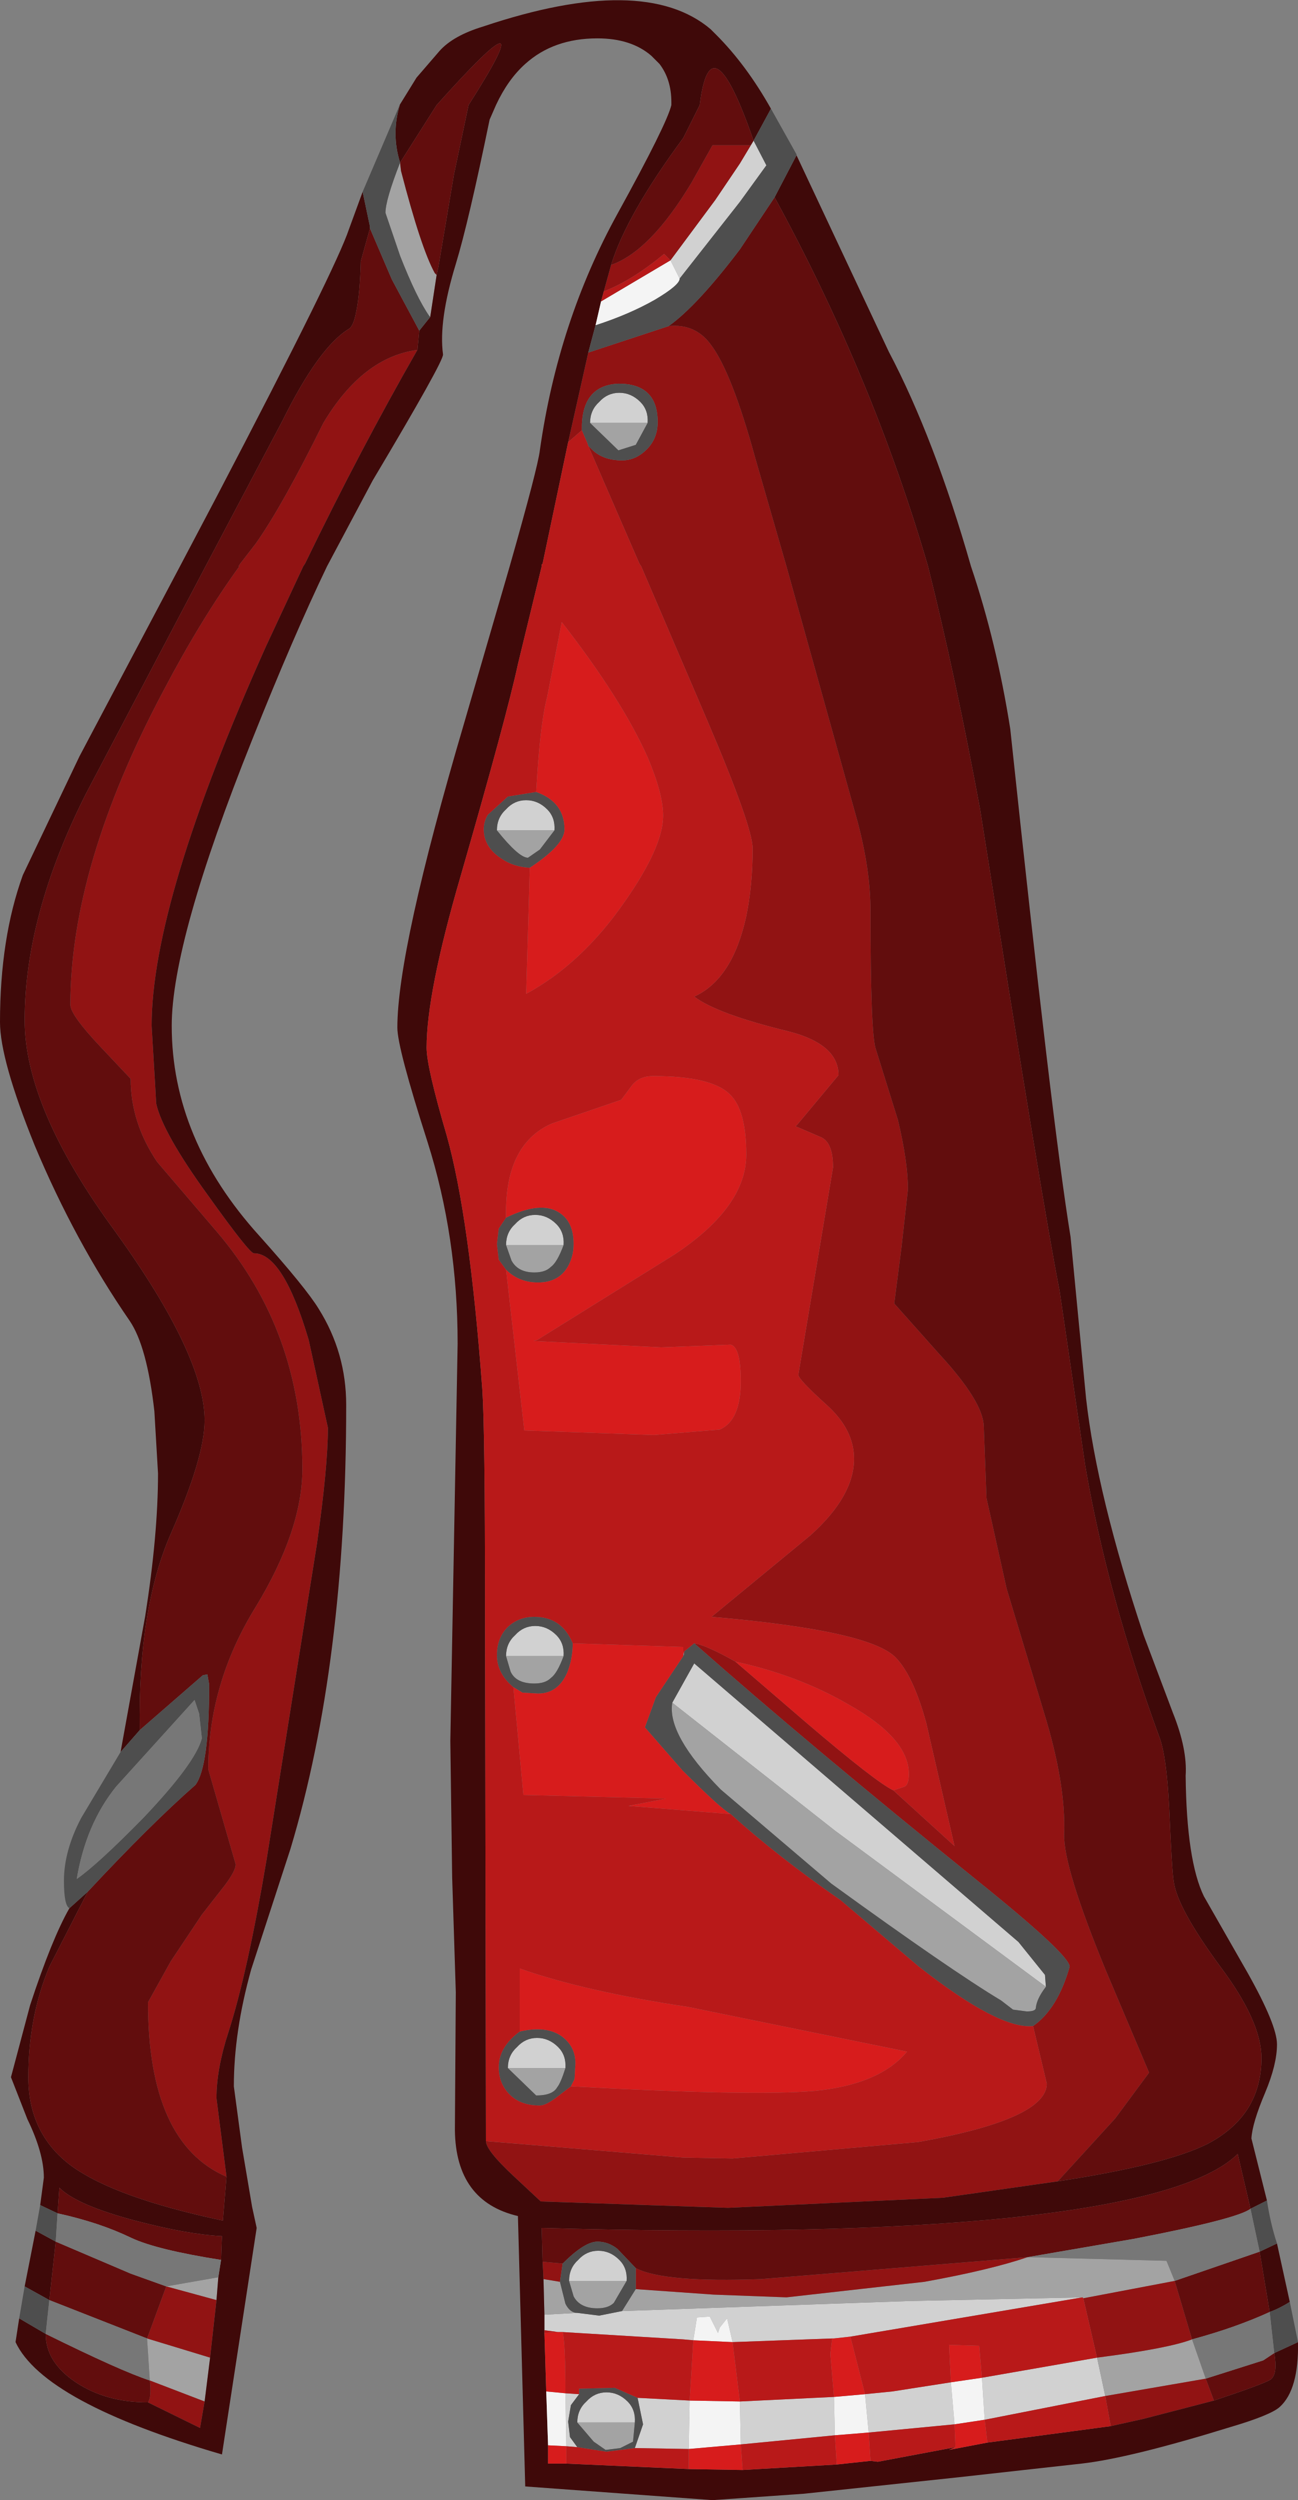 <?xml version="1.0" encoding="UTF-8" standalone="no"?>
<svg xmlns:ffdec="https://www.free-decompiler.com/flash" xmlns:xlink="http://www.w3.org/1999/xlink" ffdec:objectType="shape" height="136.85px" width="71.05px" xmlns="http://www.w3.org/2000/svg">
  <rect width="100%" height="100%" fill="#808080" stroke="none"/>
  <g transform="matrix(1.0, 0.0, 0.0, 1.0, 32.1, 136.8)">
    <path d="M-2.3 -9.25 L-2.3 -10.1 -0.5 -10.2 0.7 -10.05 1.95 -10.3 17.7 -10.85 27.15 -11.05 14.45 -8.9 13.55 -8.8 13.45 -8.8 8.0 -8.6 7.7 -9.9 7.3 -9.4 7.2 -9.1 6.75 -10.0 6.05 -9.95 5.85 -8.7 5.3 -8.75 -1.3 -9.15 -1.55 -9.15 -2.3 -9.25 M9.0 -128.85 L9.15 -129.1 9.85 -127.75 8.4 -125.75 5.1 -121.55 4.6 -122.55 7.05 -125.85 8.4 -127.85 9.0 -128.85 M0.2 -113.65 Q0.2 -114.35 0.7 -114.8 1.15 -115.3 1.8 -115.3 2.45 -115.3 2.95 -114.8 3.4 -114.35 3.35 -113.65 L0.2 -113.65 M25.15 -28.05 L13.6 -36.6 4.7 -43.6 5.9 -45.75 23.65 -30.5 25.1 -28.7 25.15 -28.05 M-0.95 -11.95 Q-0.95 -12.65 -0.45 -13.1 0.0 -13.6 0.65 -13.6 1.3 -13.6 1.8 -13.1 2.25 -12.65 2.2 -11.95 L-0.95 -11.95 M-1.15 -5.8 L-0.4 -5.75 -0.85 -5.15 -1.0 -4.25 -0.9 -3.4 -0.5 -2.85 -1.1 -2.9 -1.15 -5.8 M2.8 -5.55 L5.65 -5.4 5.6 -2.75 2.65 -2.8 3.1 -4.1 2.8 -5.55 M8.45 -3.0 L8.4 -5.35 13.55 -5.6 13.6 -3.5 8.45 -3.0 M2.65 -4.2 L-0.5 -4.2 Q-0.5 -4.9 0.0 -5.35 0.45 -5.85 1.1 -5.85 1.75 -5.85 2.25 -5.35 2.7 -4.9 2.65 -4.2 M21.65 -6.65 L27.95 -7.75 28.4 -5.65 21.8 -4.35 21.65 -6.65 M15.45 -3.65 L15.25 -5.75 16.75 -5.9 19.95 -6.4 20.15 -4.1 15.45 -3.65 M-4.9 -91.35 Q-4.9 -92.05 -4.4 -92.5 -3.95 -93.0 -3.3 -93.0 -2.65 -93.0 -2.15 -92.5 -1.7 -92.05 -1.75 -91.35 L-4.9 -91.35 M-4.4 -68.65 Q-4.4 -69.35 -3.9 -69.8 -3.45 -70.3 -2.8 -70.3 -2.15 -70.3 -1.65 -69.8 -1.2 -69.35 -1.25 -68.65 L-4.4 -68.65 M-4.4 -46.15 Q-4.4 -46.85 -3.9 -47.3 -3.45 -47.8 -2.8 -47.8 -2.15 -47.8 -1.65 -47.3 -1.2 -46.85 -1.25 -46.15 L-4.4 -46.15 M-4.3 -23.6 Q-4.3 -24.3 -3.8 -24.75 -3.35 -25.25 -2.7 -25.25 -2.05 -25.25 -1.55 -24.75 -1.1 -24.3 -1.15 -23.6 L-4.3 -23.6" fill="#d1d1d1" fill-rule="evenodd" stroke="none"/>
    <path d="M-8.2 -121.75 L-8.55 -119.45 -8.6 -119.5 Q-9.3 -120.5 -10.2 -122.8 L-11.0 -125.15 Q-11.0 -125.85 -10.2 -127.9 L-10.15 -127.45 Q-9.05 -123.2 -8.3 -121.85 L-8.2 -121.75 M-20.15 -12.15 L-20.25 -10.9 -23.0 -11.65 -20.15 -12.15 M-20.6 -7.75 L-20.9 -5.35 -23.9 -6.5 -24.05 -8.8 -20.6 -7.75 M-2.3 -10.1 L-2.35 -12.05 -1.45 -11.9 -1.15 -10.7 Q-0.9 -10.2 -0.5 -10.2 L-2.3 -10.1 M0.2 -113.65 L3.35 -113.65 2.7 -112.45 1.75 -112.15 0.2 -113.65 M25.15 -28.05 Q24.65 -27.4 24.6 -26.9 24.6 -26.7 24.1 -26.7 L23.35 -26.8 22.7 -27.3 Q19.95 -28.95 13.4 -33.7 L7.35 -38.85 Q4.4 -41.85 4.7 -43.6 L13.6 -36.6 25.15 -28.05 M-0.95 -11.95 L2.2 -11.95 1.5 -10.75 Q1.2 -10.45 0.6 -10.45 -0.35 -10.45 -0.7 -11.1 L-0.95 -11.95 M1.95 -10.3 L2.7 -11.5 6.95 -11.2 10.95 -11.05 18.5 -11.9 Q22.1 -12.55 24.15 -13.25 L31.75 -13.05 32.2 -11.95 27.2 -11.0 27.15 -11.05 17.7 -10.85 1.95 -10.3 M2.65 -4.2 L2.55 -3.15 1.85 -2.8 1.05 -2.7 0.4 -3.15 -0.5 -4.2 2.65 -4.2 M28.4 -5.65 L27.95 -7.75 Q31.85 -8.25 33.15 -8.75 L33.9 -6.6 28.4 -5.65 M-4.9 -91.35 L-1.75 -91.35 -2.55 -90.3 -3.2 -89.85 Q-3.7 -89.85 -4.9 -91.35 M-4.4 -68.65 L-1.25 -68.65 Q-1.6 -67.7 -1.95 -67.45 -2.25 -67.15 -2.85 -67.15 -3.75 -67.15 -4.1 -67.8 L-4.4 -68.65 M-4.4 -46.15 L-1.25 -46.15 Q-1.6 -45.2 -1.95 -44.95 -2.25 -44.65 -2.85 -44.65 -3.85 -44.65 -4.15 -45.3 L-4.4 -46.15 M-4.3 -23.6 L-1.15 -23.6 Q-1.4 -22.8 -1.6 -22.55 -1.85 -22.1 -2.75 -22.1 L-4.3 -23.6" fill="#a3a3a3" fill-rule="evenodd" stroke="none"/>
    <path d="M-9.25 -117.65 Q-12.4 -112.15 -15.4 -105.95 L-15.5 -105.8 -17.55 -101.4 Q-23.8 -87.45 -23.8 -80.65 L-23.6 -77.3 -23.55 -76.4 Q-23.2 -74.8 -20.7 -71.35 -18.45 -68.2 -18.2 -68.2 -16.6 -68.2 -15.2 -63.45 L-14.15 -58.65 Q-14.15 -56.5 -14.75 -52.3 L-17.5 -35.05 Q-18.55 -28.8 -19.6 -25.55 -20.25 -23.55 -20.25 -21.95 L-19.7 -17.65 Q-24.0 -19.5 -24.0 -27.2 L-22.75 -29.45 -21.05 -32.0 -19.8 -33.6 Q-19.2 -34.4 -19.2 -34.75 L-20.7 -39.95 Q-20.7 -44.65 -18.1 -48.85 -15.55 -53.05 -15.55 -56.4 -15.55 -63.9 -20.25 -69.4 L-23.5 -73.2 Q-24.95 -75.35 -24.95 -77.75 L-26.6 -79.5 Q-28.25 -81.25 -28.25 -81.8 -28.25 -89.4 -23.15 -99.0 -21.1 -102.9 -19.0 -105.8 L-19.05 -105.8 -18.95 -105.95 -18.1 -107.05 Q-16.65 -109.1 -14.4 -113.65 -12.25 -117.25 -9.25 -117.65 M-20.25 -10.9 L-20.6 -7.75 -24.05 -8.8 -23.0 -11.65 -20.25 -10.9 M-20.9 -5.35 L-21.15 -3.9 -24.0 -5.3 Q-23.8 -5.6 -23.9 -6.5 L-20.9 -5.35 M34.35 -5.4 L30.5 -4.4 28.7 -4.0 28.4 -5.65 33.9 -6.6 34.35 -5.4 M-2.35 -12.05 L-2.4 -13.0 -1.3 -12.9 -1.45 -11.9 -2.35 -12.05 M25.8 -17.4 L19.5 -16.5 7.75 -15.95 -2.5 -16.3 -4.0 -17.7 Q-5.5 -19.1 -5.5 -19.6 L5.3 -18.7 8.0 -18.65 18.15 -19.55 Q25.2 -20.8 25.2 -22.75 L24.45 -25.9 Q25.8 -26.85 26.45 -29.15 26.45 -29.8 21.35 -33.9 12.3 -41.2 5.9 -46.85 6.55 -46.75 8.15 -45.85 L12.1 -42.45 Q15.85 -39.25 16.8 -38.8 L20.15 -35.75 18.6 -42.5 Q17.9 -45.05 16.95 -46.05 15.55 -47.55 6.85 -48.3 L12.25 -52.75 Q14.65 -54.9 14.65 -56.95 14.65 -58.55 13.15 -59.9 11.6 -61.3 11.6 -61.55 L13.5 -72.9 Q13.5 -74.25 12.85 -74.55 L11.45 -75.15 11.55 -75.25 13.8 -77.95 Q13.8 -79.65 11.05 -80.35 7.15 -81.3 5.9 -82.25 8.0 -83.2 8.75 -86.65 9.1 -88.35 9.1 -90.35 9.1 -91.55 6.6 -97.4 L3.0 -105.8 2.9 -105.95 0.1 -112.4 0.3 -112.2 Q0.9 -111.6 1.95 -111.6 2.7 -111.6 3.3 -112.2 3.9 -112.8 3.9 -113.7 3.9 -115.8 1.75 -115.8 -0.3 -115.7 -0.25 -113.25 L-1.0 -112.6 0.1 -117.5 4.5 -118.95 Q5.95 -119.1 6.8 -117.95 7.95 -116.45 9.25 -111.7 L10.95 -105.8 14.85 -91.8 Q15.55 -89.15 15.55 -86.95 15.55 -80.1 15.85 -79.35 L17.05 -75.5 Q17.6 -73.2 17.6 -71.7 L17.25 -68.55 16.85 -65.45 19.3 -62.7 Q21.7 -60.1 21.75 -58.75 L21.9 -54.8 23.0 -49.85 25.05 -43.05 Q26.25 -39.15 26.15 -36.4 26.1 -34.6 28.45 -28.9 L30.8 -23.35 28.95 -20.85 25.8 -17.4 M0.95 -120.85 L1.35 -122.3 Q3.5 -123.05 5.75 -126.8 L6.9 -128.85 9.0 -128.85 8.4 -127.85 7.05 -125.85 4.6 -122.55 4.25 -122.9 Q2.5 -121.45 0.95 -120.85 M2.7 -12.65 Q4.25 -11.85 9.55 -12.05 L24.15 -13.25 Q22.1 -12.55 18.5 -11.9 L10.95 -11.05 6.95 -11.2 2.7 -11.5 2.7 -12.65 M27.2 -11.0 L32.2 -11.95 33.15 -8.75 Q31.85 -8.25 27.95 -7.75 L27.2 -11.0" fill="#911313" fill-rule="evenodd" stroke="none"/>
    <path d="M9.15 -129.1 Q6.8 -135.9 6.2 -131.05 L5.9 -130.45 5.3 -129.25 Q2.2 -125.05 1.35 -122.3 L0.95 -120.85 0.8 -120.3 0.5 -119.0 0.1 -117.5 -1.0 -112.6 -2.4 -105.95 -2.45 -105.9 -2.45 -105.8 -3.75 -100.45 Q-4.35 -97.65 -6.9 -88.8 -8.75 -82.45 -8.75 -79.45 -8.75 -78.4 -7.65 -74.65 -6.4 -70.2 -5.7 -60.75 -5.55 -58.55 -5.55 -48.85 L-5.5 -19.6 Q-5.5 -19.1 -4.0 -17.7 L-2.5 -16.3 7.75 -15.95 19.5 -16.5 25.8 -17.4 Q31.7 -18.3 34.0 -19.45 36.95 -21.0 36.95 -24.15 36.95 -26.15 34.7 -29.15 32.35 -32.35 32.15 -33.8 32.05 -34.35 31.9 -37.85 31.75 -40.75 31.35 -41.75 28.5 -49.55 27.3 -56.6 L25.9 -66.15 Q25.0 -70.65 21.55 -92.5 20.2 -99.8 18.7 -105.8 15.7 -116.1 10.3 -126.0 L11.5 -128.3 16.55 -117.55 Q19.05 -112.8 21.05 -105.8 22.45 -101.65 23.2 -96.9 25.5 -75.2 26.5 -69.1 L27.35 -60.25 Q27.95 -54.95 30.5 -47.3 L32.1 -43.05 Q32.9 -41.05 32.8 -39.6 32.85 -34.95 33.8 -33.0 L36.2 -28.8 Q37.8 -25.95 37.8 -24.9 37.8 -23.8 37.15 -22.25 36.45 -20.6 36.4 -19.75 L37.25 -16.35 36.35 -15.9 35.65 -18.9 Q33.15 -16.45 23.1 -15.4 13.25 -14.4 -2.45 -14.85 L-2.4 -13.0 -2.35 -12.05 -2.3 -10.1 -2.3 -9.25 -2.3 -9.1 -2.2 -5.9 -2.1 -2.95 -2.1 -1.95 -1.1 -1.95 5.6 -1.65 8.55 -1.6 13.7 -1.9 15.55 -2.1 15.95 -2.05 20.2 -2.85 19.85 -2.7 21.95 -3.1 28.7 -4.0 30.5 -4.4 34.35 -5.4 Q37.05 -6.3 37.45 -6.55 37.85 -6.85 37.65 -8.0 L38.95 -8.6 Q39.0 -6.0 37.95 -5.05 37.45 -4.6 35.25 -3.95 29.75 -2.25 27.1 -1.95 L20.35 -1.2 11.9 -0.3 6.9 0.05 -3.35 -0.7 -3.75 -15.5 Q-7.15 -16.3 -7.2 -20.2 L-7.15 -27.75 -7.35 -34.05 -7.45 -41.5 -7.05 -63.25 Q-7.05 -69.1 -8.7 -74.3 -10.35 -79.45 -10.35 -80.55 -10.35 -84.8 -6.7 -97.2 L-4.2 -105.8 Q-2.65 -111.25 -2.55 -112.15 -1.55 -119.2 1.7 -125.1 4.4 -130.0 4.65 -131.05 L4.65 -131.2 Q4.65 -132.45 4.0 -133.3 L3.55 -133.75 Q2.45 -134.7 0.6 -134.7 -1.8 -134.7 -3.35 -133.3 -4.3 -132.45 -4.95 -131.05 L-5.3 -130.25 Q-6.45 -124.65 -7.15 -122.35 -8.1 -119.25 -7.85 -117.4 -7.8 -117.05 -11.7 -110.5 L-14.2 -105.8 Q-16.05 -101.95 -18.3 -96.3 -22.7 -85.3 -22.7 -80.65 -22.7 -74.45 -17.9 -69.15 -15.35 -66.3 -14.65 -65.15 -13.15 -62.75 -13.15 -59.9 -13.15 -45.75 -16.2 -35.6 L-18.35 -29.0 Q-19.3 -25.6 -19.3 -22.6 L-18.85 -19.25 -18.3 -16.0 -18.05 -14.85 -19.95 -2.45 Q-29.7 -5.3 -31.25 -8.6 L-31.05 -9.9 -29.6 -9.05 Q-29.6 -7.5 -27.95 -6.4 -26.3 -5.3 -24.0 -5.3 L-21.15 -3.9 -20.9 -5.35 -20.6 -7.75 -20.25 -10.9 -20.15 -12.15 -20.0 -13.1 -19.95 -14.4 Q-21.85 -14.5 -24.7 -15.25 -27.9 -16.1 -28.85 -17.05 L-28.95 -15.65 -29.9 -16.1 -29.7 -17.6 Q-29.7 -18.95 -30.6 -20.8 L-31.5 -23.1 -30.45 -27.05 Q-29.25 -30.7 -28.3 -32.35 L-27.3 -33.25 -29.4 -29.15 Q-30.55 -26.4 -30.55 -23.1 -30.55 -20.0 -28.2 -18.25 -25.8 -16.5 -19.9 -15.25 L-19.7 -17.65 -20.25 -21.95 Q-20.25 -23.55 -19.6 -25.55 -18.55 -28.8 -17.5 -35.05 L-14.75 -52.3 Q-14.15 -56.5 -14.15 -58.65 L-15.2 -63.45 Q-16.6 -68.2 -18.2 -68.2 -18.45 -68.2 -20.7 -71.35 -23.2 -74.8 -23.55 -76.4 L-23.6 -77.3 -23.8 -80.65 Q-23.8 -87.45 -17.55 -101.4 L-15.5 -105.8 -15.4 -105.95 Q-12.4 -112.15 -9.25 -117.65 L-9.15 -118.7 -8.55 -119.45 -8.2 -121.75 -8.1 -122.2 -7.25 -127.25 -6.45 -131.05 Q-2.15 -137.8 -8.2 -131.05 L-10.2 -127.9 Q-10.7 -129.5 -10.2 -131.1 L-10.35 -130.85 -9.3 -132.55 -8.05 -134.0 Q-7.3 -134.85 -5.65 -135.35 3.15 -138.3 6.8 -135.2 L7.1 -134.9 Q8.75 -133.25 10.1 -130.85 L9.15 -129.1 M36.85 -13.55 L37.8 -14.0 38.5 -10.8 Q37.95 -10.45 37.4 -10.25 L36.85 -13.55 M-12.25 -126.3 L-11.85 -124.4 -11.85 -124.3 -12.35 -122.5 Q-12.4 -120.7 -12.6 -119.75 -12.75 -118.95 -13.0 -118.8 -14.65 -117.8 -16.65 -113.75 L-20.85 -105.8 -27.4 -93.35 Q-30.75 -86.7 -30.75 -80.95 -30.75 -76.15 -25.8 -69.4 -20.9 -62.6 -20.9 -59.05 -20.9 -57.05 -22.75 -52.85 -24.55 -48.75 -24.45 -42.1 L-25.5 -40.9 -24.15 -48.35 Q-23.45 -52.8 -23.45 -56.15 L-23.65 -59.55 Q-24.05 -63.1 -25.0 -64.5 -28.0 -68.85 -30.2 -74.1 -32.1 -78.8 -32.1 -80.85 -32.1 -85.45 -30.85 -88.9 L-27.75 -95.4 -22.25 -105.8 -20.3 -109.5 Q-16.9 -116.0 -15.05 -119.75 -13.35 -123.2 -13.0 -124.25 L-12.25 -126.3 M-30.15 -14.7 L-29.05 -14.1 -29.4 -10.9 -30.75 -11.65 -30.15 -14.7" fill="#3f0909" fill-rule="evenodd" stroke="none"/>
    <path d="M1.35 -122.3 Q2.2 -125.05 5.3 -129.25 L5.9 -130.45 6.2 -131.05 Q6.8 -135.9 9.15 -129.1 L9.0 -128.85 6.9 -128.85 5.75 -126.8 Q3.5 -123.05 1.35 -122.3 M-10.2 -127.9 L-8.2 -131.05 Q-2.15 -137.8 -6.45 -131.05 L-7.25 -127.25 -8.1 -122.2 -8.2 -121.75 -8.3 -121.85 Q-9.05 -123.2 -10.15 -127.45 L-10.2 -127.9 M-9.15 -118.7 L-9.25 -117.65 Q-12.25 -117.25 -14.4 -113.65 -16.65 -109.1 -18.1 -107.05 L-18.95 -105.95 -19.05 -105.8 -19.0 -105.8 Q-21.1 -102.9 -23.15 -99.0 -28.25 -89.4 -28.25 -81.8 -28.25 -81.25 -26.6 -79.5 L-24.95 -77.75 Q-24.95 -75.35 -23.5 -73.2 L-20.25 -69.4 Q-15.55 -63.9 -15.55 -56.4 -15.55 -53.05 -18.1 -48.85 -20.7 -44.65 -20.7 -39.95 L-19.2 -34.75 Q-19.2 -34.4 -19.8 -33.6 L-21.05 -32.0 -22.75 -29.45 -24.0 -27.2 Q-24.0 -19.5 -19.7 -17.65 L-19.9 -15.25 Q-25.8 -16.5 -28.2 -18.25 -30.55 -20.0 -30.55 -23.1 -30.55 -26.4 -29.4 -29.15 L-27.3 -33.25 Q-23.85 -36.95 -21.4 -39.1 -20.65 -40.1 -20.65 -44.6 L-20.75 -45.15 -21.0 -45.1 -24.45 -42.1 Q-24.55 -48.75 -22.75 -52.85 -20.9 -57.05 -20.9 -59.05 -20.9 -62.6 -25.8 -69.4 -30.75 -76.15 -30.75 -80.95 -30.75 -86.7 -27.4 -93.35 L-20.85 -105.8 -16.65 -113.75 Q-14.65 -117.8 -13.0 -118.8 -12.75 -118.95 -12.6 -119.75 -12.4 -120.7 -12.35 -122.5 L-11.85 -124.3 -10.65 -121.5 -9.15 -118.7 M-28.95 -15.65 L-28.85 -17.05 Q-27.9 -16.1 -24.7 -15.25 -21.85 -14.5 -19.95 -14.4 L-20.0 -13.1 Q-23.5 -13.65 -24.9 -14.3 -26.65 -15.15 -28.95 -15.65 M-24.0 -5.3 Q-26.3 -5.3 -27.95 -6.4 -29.6 -7.5 -29.6 -9.05 -25.45 -7.0 -23.9 -6.5 -23.8 -5.6 -24.0 -5.3 M37.65 -8.0 Q37.85 -6.85 37.45 -6.55 37.05 -6.3 34.35 -5.4 L33.9 -6.6 37.05 -7.6 37.65 -8.0 M-2.4 -13.0 L-2.45 -14.85 Q13.25 -14.4 23.1 -15.4 33.15 -16.45 35.65 -18.9 L36.35 -15.9 Q35.65 -15.35 29.95 -14.25 L24.15 -13.25 9.55 -12.05 Q4.25 -11.85 2.7 -12.65 L1.7 -13.7 Q1.2 -14.1 0.6 -14.1 -0.1 -14.1 -1.3 -12.9 L-2.4 -13.0 M10.3 -126.0 Q15.7 -116.1 18.7 -105.8 20.2 -99.8 21.55 -92.5 25.0 -70.65 25.9 -66.15 L27.3 -56.6 Q28.5 -49.55 31.35 -41.75 31.75 -40.75 31.9 -37.85 32.05 -34.35 32.15 -33.8 32.35 -32.35 34.7 -29.15 36.95 -26.15 36.95 -24.15 36.95 -21.0 34.0 -19.45 31.7 -18.3 25.8 -17.4 L28.95 -20.85 30.8 -23.35 28.45 -28.9 Q26.1 -34.6 26.15 -36.4 26.25 -39.15 25.05 -43.05 L23.0 -49.85 21.9 -54.8 21.75 -58.75 Q21.7 -60.1 19.3 -62.7 L16.85 -65.45 17.25 -68.55 17.6 -71.7 Q17.6 -73.2 17.05 -75.5 L15.85 -79.35 Q15.55 -80.1 15.55 -86.95 15.55 -89.15 14.85 -91.8 L10.95 -105.8 9.25 -111.7 Q7.95 -116.45 6.8 -117.95 5.95 -119.1 4.5 -118.95 6.05 -120.05 8.4 -123.15 L10.3 -126.0 M33.15 -8.75 L32.2 -11.95 36.85 -13.55 37.4 -10.25 Q35.55 -9.4 33.15 -8.75 M-29.05 -14.1 L-24.95 -12.35 -23.0 -11.65 -24.05 -8.8 -29.4 -10.9 -29.05 -14.1" fill="#620d0d" fill-rule="evenodd" stroke="none"/>
    <path d="M9.15 -129.1 L10.1 -130.85 11.5 -128.35 11.5 -128.3 10.3 -126.0 8.4 -123.15 Q6.05 -120.05 4.5 -118.95 L0.1 -117.5 0.5 -119.0 Q2.35 -119.6 3.75 -120.4 5.1 -121.2 5.1 -121.55 L8.4 -125.75 9.85 -127.75 9.15 -129.1 M-10.2 -131.1 Q-10.7 -129.5 -10.2 -127.9 -11.0 -125.85 -11.0 -125.15 L-10.2 -122.8 Q-9.3 -120.5 -8.6 -119.5 L-8.55 -119.45 -9.15 -118.7 -10.65 -121.5 -11.85 -124.3 -11.85 -124.4 -12.25 -126.3 -10.2 -131.1 M-27.3 -33.25 L-28.3 -32.35 Q-28.6 -32.5 -28.6 -33.85 -28.6 -35.5 -27.65 -37.3 L-25.5 -40.9 -24.45 -42.1 -21.0 -45.1 -20.75 -45.15 -20.65 -44.6 Q-20.65 -40.1 -21.4 -39.1 -23.85 -36.95 -27.3 -33.25 M-29.9 -16.1 L-28.95 -15.65 -29.05 -14.1 -30.15 -14.7 -29.9 -16.1 M-29.6 -9.05 L-31.05 -9.9 -30.75 -11.65 -29.4 -10.9 -29.6 -9.05 M38.95 -8.6 L37.65 -8.0 37.4 -10.25 Q37.95 -10.45 38.5 -10.8 L38.95 -8.6 M36.35 -15.9 L37.25 -16.35 Q37.45 -15.05 37.8 -14.0 L36.85 -13.55 36.35 -15.9 M3.35 -113.65 Q3.4 -114.35 2.95 -114.8 2.45 -115.3 1.8 -115.3 1.15 -115.3 0.7 -114.8 0.2 -114.35 0.2 -113.65 L1.75 -112.15 2.7 -112.45 3.35 -113.65 M-0.25 -113.25 Q-0.3 -115.7 1.75 -115.8 3.9 -115.8 3.9 -113.7 3.9 -112.8 3.3 -112.2 2.7 -111.6 1.95 -111.6 0.9 -111.6 0.3 -112.2 L0.1 -112.4 0.05 -112.55 -0.25 -113.25 M5.9 -46.85 Q12.3 -41.2 21.35 -33.9 26.45 -29.8 26.45 -29.15 25.8 -26.85 24.45 -25.9 22.6 -25.7 18.2 -29.15 L13.9 -32.8 Q10.5 -35.15 7.9 -37.5 7.4 -37.75 5.25 -39.9 L3.2 -42.25 3.8 -43.9 5.3 -46.15 5.35 -46.25 5.35 -46.4 5.9 -46.85 M-3.1 -89.3 Q-4.0 -89.35 -4.65 -89.8 -5.35 -90.25 -5.55 -90.9 -5.75 -91.6 -5.4 -92.2 L-4.3 -93.2 -2.75 -93.45 Q-1.2 -92.9 -1.2 -91.4 -1.2 -90.55 -3.1 -89.3 M-4.4 -67.3 L-4.8 -67.85 -4.9 -68.7 -4.8 -69.55 -4.4 -70.15 Q-2.45 -71.1 -1.45 -70.4 -0.7 -69.9 -0.7 -68.7 -0.7 -68.05 -1.0 -67.5 -1.5 -66.6 -2.65 -66.6 -3.7 -66.6 -4.4 -67.3 M4.7 -43.6 Q4.4 -41.85 7.35 -38.85 L13.4 -33.7 Q19.95 -28.95 22.7 -27.3 L23.35 -26.8 24.1 -26.7 Q24.6 -26.7 24.6 -26.9 24.65 -27.4 25.15 -28.05 L25.1 -28.7 23.65 -30.5 5.9 -45.75 4.7 -43.6 M-4.0 -44.45 Q-4.9 -45.2 -4.9 -46.2 -4.9 -47.15 -4.3 -47.75 -3.7 -48.3 -2.85 -48.3 -1.35 -48.3 -0.75 -46.85 -0.75 -46.0 -1.05 -45.25 -1.55 -44.1 -2.65 -44.1 L-3.5 -44.15 -4.0 -44.45 M-0.85 -22.6 L-1.7 -21.95 Q-2.25 -21.55 -2.55 -21.55 -3.6 -21.55 -4.2 -22.15 -4.8 -22.75 -4.8 -23.65 -4.8 -24.75 -3.65 -25.6 -2.15 -25.95 -1.3 -25.3 -0.6 -24.75 -0.6 -23.85 L-0.65 -23.0 -0.85 -22.6 M2.2 -11.95 Q2.25 -12.65 1.8 -13.1 1.3 -13.6 0.65 -13.6 0.0 -13.6 -0.45 -13.1 -0.95 -12.65 -0.95 -11.95 L-0.7 -11.1 Q-0.35 -10.45 0.6 -10.45 1.2 -10.45 1.5 -10.75 L2.2 -11.95 M-1.3 -12.9 Q-0.1 -14.1 0.6 -14.1 1.2 -14.1 1.7 -13.7 L2.7 -12.65 2.7 -11.5 1.95 -10.3 0.7 -10.05 -0.5 -10.2 Q-0.9 -10.2 -1.15 -10.7 L-1.45 -11.9 -1.3 -12.9 M-0.4 -5.75 L-0.4 -6.05 1.55 -6.1 2.8 -5.55 3.1 -4.1 2.65 -2.8 1.1 -2.6 -0.5 -2.85 -0.9 -3.4 -1.0 -4.25 -0.85 -5.15 -0.4 -5.75 M-0.5 -4.2 L0.4 -3.15 1.05 -2.7 1.85 -2.8 2.55 -3.15 2.65 -4.2 Q2.7 -4.9 2.25 -5.35 1.75 -5.85 1.1 -5.85 0.45 -5.85 0.0 -5.35 -0.5 -4.9 -0.5 -4.2 M-1.75 -91.35 Q-1.7 -92.05 -2.15 -92.5 -2.65 -93.0 -3.3 -93.0 -3.95 -93.0 -4.4 -92.5 -4.9 -92.05 -4.9 -91.35 -3.7 -89.85 -3.2 -89.85 L-2.55 -90.3 -1.75 -91.35 M-1.25 -68.65 Q-1.2 -69.35 -1.65 -69.8 -2.15 -70.3 -2.8 -70.3 -3.45 -70.3 -3.9 -69.8 -4.4 -69.35 -4.4 -68.65 L-4.1 -67.8 Q-3.75 -67.15 -2.85 -67.15 -2.25 -67.15 -1.95 -67.45 -1.6 -67.7 -1.25 -68.65 M-1.25 -46.15 Q-1.2 -46.85 -1.65 -47.3 -2.15 -47.8 -2.8 -47.8 -3.45 -47.8 -3.9 -47.3 -4.4 -46.85 -4.4 -46.15 L-4.15 -45.3 Q-3.85 -44.65 -2.85 -44.65 -2.25 -44.65 -1.95 -44.95 -1.6 -45.2 -1.25 -46.15 M-1.15 -23.6 Q-1.1 -24.3 -1.55 -24.75 -2.05 -25.25 -2.7 -25.25 -3.35 -25.25 -3.8 -24.75 -4.3 -24.3 -4.3 -23.6 L-2.75 -22.1 Q-1.85 -22.1 -1.6 -22.55 -1.4 -22.8 -1.15 -23.6 M-21.05 -41.65 L-21.2 -43.0 -21.45 -43.75 -25.75 -39.0 Q-27.4 -36.95 -27.9 -33.95 -26.75 -34.75 -24.25 -37.3 -21.4 -40.3 -21.05 -41.65" fill="#4e4e4e" fill-rule="evenodd" stroke="none"/>
    <path d="M-2.1 -2.95 L-2.2 -5.9 -1.15 -5.8 -1.1 -2.9 -2.1 -2.95 M0.5 -119.0 L0.8 -120.3 4.6 -122.55 5.1 -121.55 Q5.1 -121.2 3.75 -120.4 2.35 -119.6 0.5 -119.0 M8.0 -8.6 L5.85 -8.7 6.05 -9.95 6.75 -10.0 7.2 -9.1 7.3 -9.4 7.7 -9.9 8.0 -8.6 M5.65 -5.4 L8.4 -5.35 8.45 -3.0 5.6 -2.75 5.65 -5.4 M13.6 -3.5 L13.55 -5.6 15.25 -5.75 15.45 -3.65 13.6 -3.5 M19.95 -6.4 L21.65 -6.65 21.8 -4.35 20.15 -4.1 19.95 -6.4" fill="#f4f4f4" fill-rule="evenodd" stroke="none"/>
    <path d="M28.7 -4.0 L21.95 -3.1 21.8 -4.35 28.4 -5.65 28.7 -4.0 M20.2 -2.85 L15.95 -2.05 15.55 -2.1 15.45 -3.65 20.15 -4.1 20.2 -2.85 M13.7 -1.9 L8.55 -1.6 8.45 -3.0 13.6 -3.5 13.7 -1.9 M5.6 -1.65 L-1.1 -1.95 -1.1 -2.9 -0.5 -2.85 1.1 -2.6 2.65 -2.8 5.6 -2.75 5.6 -1.65 M-2.3 -9.1 L-2.3 -9.25 -1.55 -9.15 -2.3 -9.1 M-5.5 -19.6 L-5.55 -48.85 Q-5.55 -58.55 -5.7 -60.75 -6.4 -70.2 -7.65 -74.65 -8.75 -78.4 -8.75 -79.45 -8.75 -82.45 -6.9 -88.8 -4.35 -97.65 -3.75 -100.45 L-2.45 -105.8 -2.45 -105.9 -2.4 -105.95 -1.0 -112.6 -0.25 -113.25 0.05 -112.55 0.1 -112.4 2.9 -105.95 3.0 -105.8 6.6 -97.4 Q9.1 -91.55 9.1 -90.35 9.1 -88.35 8.75 -86.65 8.0 -83.2 5.9 -82.25 7.15 -81.3 11.05 -80.35 13.8 -79.65 13.8 -77.95 L11.55 -75.25 11.45 -75.15 12.85 -74.55 Q13.5 -74.25 13.5 -72.9 L11.6 -61.55 Q11.6 -61.3 13.15 -59.9 14.65 -58.55 14.65 -56.95 14.65 -54.9 12.25 -52.75 L6.85 -48.3 Q15.55 -47.55 16.95 -46.05 17.9 -45.05 18.6 -42.5 L20.15 -35.75 16.8 -38.8 17.4 -39.0 Q17.65 -39.1 17.65 -39.7 17.65 -41.65 14.35 -43.5 11.6 -45.1 8.15 -45.85 6.55 -46.75 5.9 -46.85 L5.35 -46.4 5.3 -46.35 5.3 -46.65 -0.75 -46.85 Q-1.35 -48.3 -2.85 -48.3 -3.7 -48.3 -4.3 -47.75 -4.9 -47.15 -4.9 -46.2 -4.9 -45.2 -4.0 -44.45 L-3.45 -38.55 4.35 -38.35 2.3 -37.95 7.9 -37.5 Q10.5 -35.15 13.9 -32.8 L18.2 -29.15 Q22.6 -25.7 24.45 -25.9 L25.2 -22.75 Q25.2 -20.8 18.15 -19.55 L8.0 -18.65 5.3 -18.7 -5.5 -19.6 M0.8 -120.3 L0.95 -120.85 Q2.5 -121.45 4.25 -122.9 L4.6 -122.55 0.8 -120.3 M-3.1 -89.3 L-3.3 -82.4 Q-0.25 -84.05 2.1 -87.45 4.2 -90.45 4.2 -92.15 4.2 -93.35 3.35 -95.35 1.95 -98.5 -1.35 -102.75 L-2.15 -98.65 Q-2.55 -97.15 -2.75 -93.45 L-4.3 -93.2 -5.4 -92.2 Q-5.75 -91.6 -5.55 -90.9 -5.35 -90.25 -4.65 -89.8 -4.0 -89.35 -3.1 -89.3 M-4.4 -67.3 L-3.4 -58.5 3.7 -58.25 7.3 -58.55 Q8.45 -59.05 8.45 -61.2 8.45 -63.05 7.9 -63.2 L4.1 -63.05 -2.9 -63.4 -2.7 -63.45 4.85 -68.15 Q8.75 -70.75 8.75 -73.6 8.75 -76.05 7.85 -76.9 6.85 -77.9 3.65 -77.9 2.9 -77.9 2.5 -77.4 L1.9 -76.6 -1.9 -75.3 Q-4.5 -74.15 -4.4 -70.15 L-4.8 -69.55 -4.9 -68.7 -4.8 -67.85 -4.4 -67.3 M-0.85 -22.6 Q9.1 -22.05 12.5 -22.35 16.05 -22.7 17.55 -24.5 L5.55 -26.95 Q-0.1 -27.8 -3.65 -29.05 L-3.65 -25.6 Q-4.8 -24.75 -4.8 -23.65 -4.8 -22.75 -4.2 -22.15 -3.6 -21.55 -2.55 -21.55 -2.25 -21.55 -1.7 -21.95 L-0.85 -22.6 M5.85 -8.7 L5.65 -5.4 2.8 -5.55 1.55 -6.1 -0.4 -6.05 -0.4 -5.75 -1.15 -5.8 Q-1.15 -8.55 -1.3 -9.15 L5.3 -8.75 5.85 -8.7 M8.4 -5.35 L8.0 -8.6 13.45 -8.8 13.35 -7.95 13.55 -5.6 8.4 -5.35 M27.15 -11.05 L27.2 -11.0 27.95 -7.75 21.65 -6.65 21.5 -8.4 19.85 -8.45 19.95 -6.4 16.75 -5.9 15.25 -5.75 14.45 -8.9 27.15 -11.05" fill="#b81919" fill-rule="evenodd" stroke="none"/>
    <path d="M21.95 -3.1 L19.85 -2.7 20.2 -2.85 20.15 -4.1 21.8 -4.35 21.95 -3.1 M15.55 -2.1 L13.7 -1.9 13.6 -3.5 15.45 -3.65 15.55 -2.1 M8.55 -1.6 L5.6 -1.65 5.6 -2.75 8.45 -3.0 8.55 -1.6 M-1.1 -1.95 L-2.1 -1.95 -2.1 -2.95 -1.1 -2.9 -1.1 -1.95 M-2.2 -5.9 L-2.3 -9.1 -1.55 -9.15 -1.3 -9.15 Q-1.15 -8.55 -1.15 -5.8 L-2.2 -5.9 M16.8 -38.8 Q15.85 -39.25 12.1 -42.45 L8.15 -45.85 Q11.6 -45.1 14.35 -43.5 17.65 -41.65 17.65 -39.7 17.65 -39.1 17.4 -39.0 L16.8 -38.8 M-2.75 -93.45 Q-2.55 -97.15 -2.15 -98.65 L-1.35 -102.75 Q1.95 -98.5 3.35 -95.35 4.2 -93.35 4.2 -92.15 4.2 -90.45 2.1 -87.45 -0.25 -84.05 -3.3 -82.4 L-3.1 -89.3 Q-1.2 -90.55 -1.2 -91.4 -1.2 -92.9 -2.75 -93.45 M-4.4 -70.15 Q-4.5 -74.15 -1.9 -75.3 L1.9 -76.6 2.5 -77.4 Q2.9 -77.9 3.65 -77.9 6.85 -77.9 7.85 -76.9 8.75 -76.05 8.75 -73.6 8.75 -70.75 4.85 -68.15 L-2.7 -63.45 -2.9 -63.4 4.1 -63.05 7.9 -63.2 Q8.45 -63.05 8.45 -61.2 8.45 -59.05 7.3 -58.55 L3.7 -58.25 -3.4 -58.5 -4.4 -67.3 Q-3.7 -66.6 -2.65 -66.6 -1.5 -66.6 -1.0 -67.5 -0.7 -68.05 -0.7 -68.7 -0.7 -69.9 -1.45 -70.4 -2.45 -71.1 -4.4 -70.15 M5.35 -46.25 L5.3 -46.35 5.3 -46.15 3.8 -43.9 3.2 -42.25 5.25 -39.9 Q7.4 -37.75 7.9 -37.5 L2.3 -37.95 4.35 -38.35 -3.45 -38.55 -4.0 -44.45 -3.5 -44.15 -2.65 -44.1 Q-1.55 -44.1 -1.05 -45.25 -0.75 -46.0 -0.75 -46.85 L5.3 -46.65 5.3 -46.35 5.35 -46.4 5.35 -46.25 M-3.65 -25.6 L-3.65 -29.05 Q-0.1 -27.8 5.55 -26.95 L17.55 -24.5 Q16.05 -22.7 12.5 -22.35 9.1 -22.05 -0.85 -22.6 L-0.65 -23.0 -0.6 -23.85 Q-0.6 -24.75 -1.3 -25.3 -2.15 -25.95 -3.65 -25.6 M5.85 -8.7 L8.0 -8.6 8.4 -5.35 5.65 -5.4 5.85 -8.7 M13.55 -5.6 L13.35 -7.95 13.45 -8.8 13.55 -8.8 14.45 -8.9 15.25 -5.75 13.55 -5.6 M19.95 -6.4 L19.85 -8.45 21.5 -8.4 21.65 -6.65 19.95 -6.4" fill="#d71c1c" fill-rule="evenodd" stroke="none"/>
    <path d="M-20.0 -13.1 L-20.15 -12.15 -23.0 -11.65 -24.95 -12.35 -29.05 -14.1 -28.95 -15.65 Q-26.65 -15.15 -24.9 -14.3 -23.5 -13.65 -20.0 -13.1 M24.15 -13.25 L29.95 -14.25 Q35.65 -15.35 36.35 -15.9 L36.85 -13.55 32.2 -11.95 31.75 -13.05 24.15 -13.25 M37.65 -8.0 L37.05 -7.6 33.9 -6.6 33.15 -8.75 Q35.55 -9.4 37.4 -10.25 L37.65 -8.0 M-21.05 -41.65 Q-21.4 -40.3 -24.25 -37.3 -26.75 -34.75 -27.9 -33.95 -27.4 -36.95 -25.75 -39.0 L-21.45 -43.75 -21.2 -43.0 -21.05 -41.65 M-24.05 -8.8 L-23.9 -6.5 Q-25.45 -7.0 -29.6 -9.05 L-29.4 -10.9 -24.05 -8.8" fill="#777777" fill-rule="evenodd" stroke="none"/>
  </g>
</svg>
